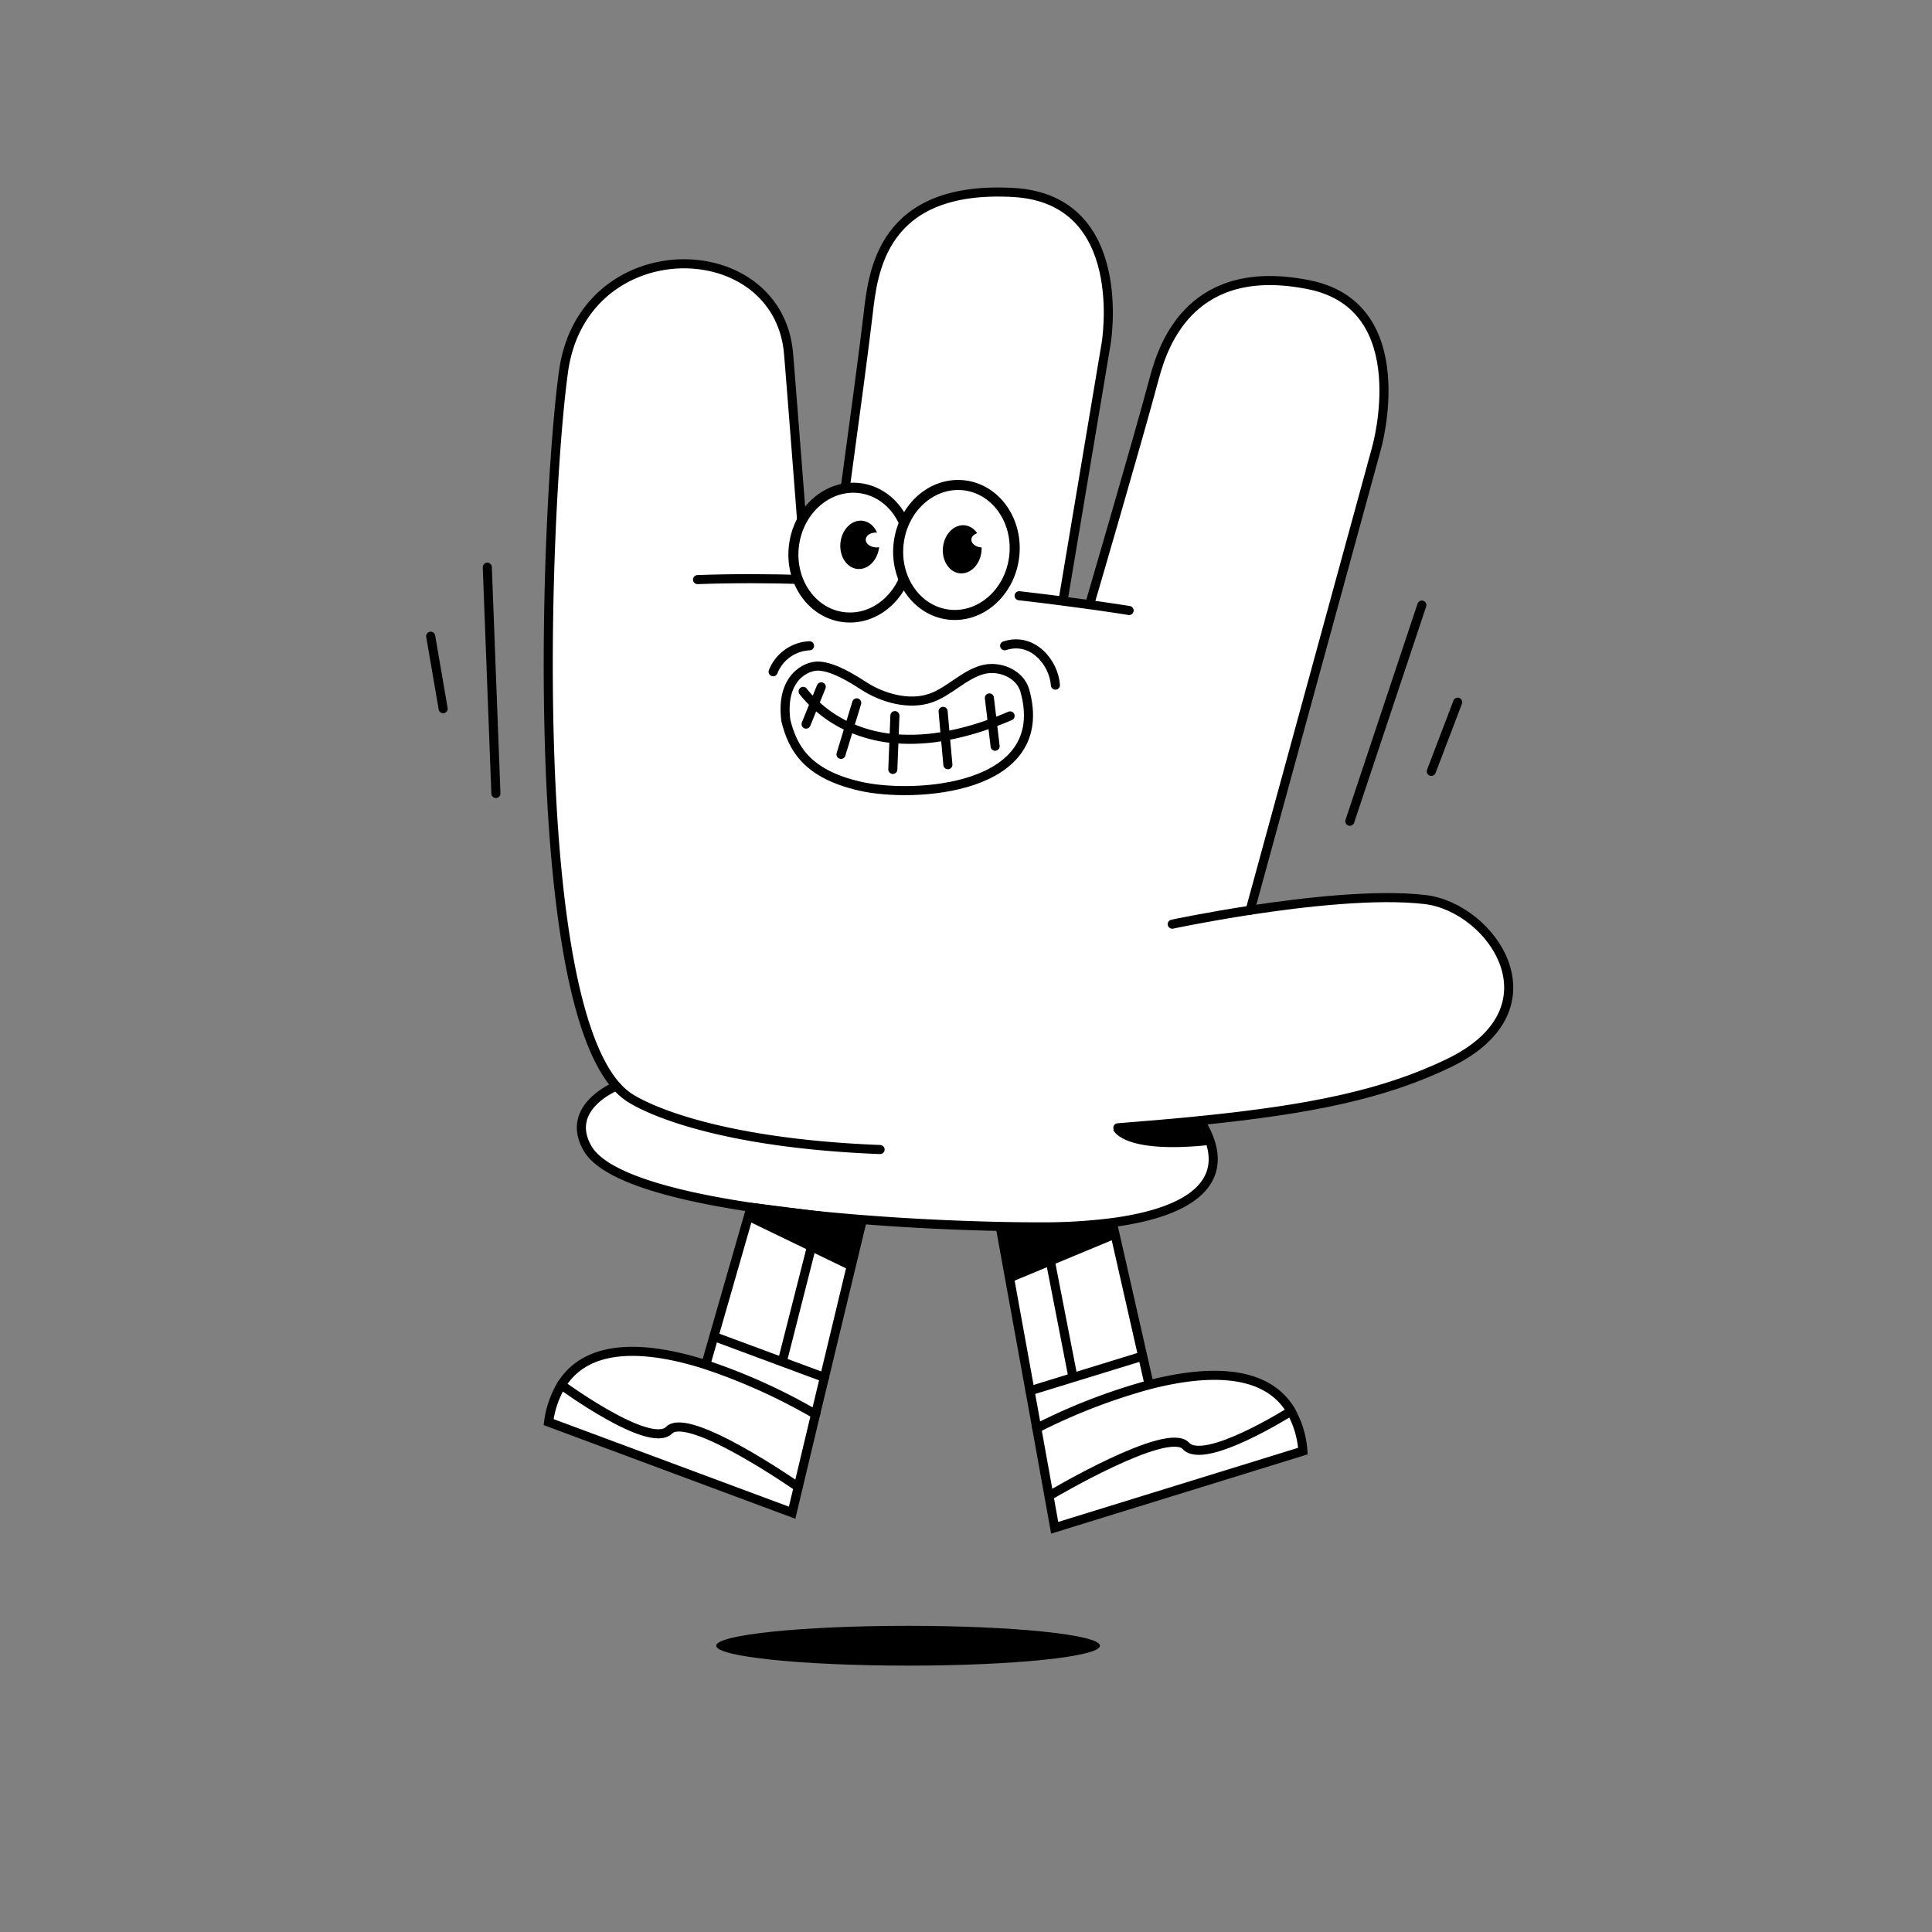 <svg id="Layer_1" data-name="Layer 1" xmlns="http://www.w3.org/2000/svg" viewBox="0 0 400 400"><rect x="0" y="0" width="400" height="400" fill="#808080" stroke="none"/><defs><style>.cls-1,.cls-4{fill:#fff;}.cls-2,.cls-3{fill:none;stroke-linecap:round;stroke-width:1.88px;}.cls-2,.cls-3,.cls-4{stroke:#000;}.cls-2,.cls-4{stroke-miterlimit:10;}.cls-3{stroke-linejoin:round;}.cls-4{stroke-width:2.08px;}</style></defs><title>Desk_Dudes12</title><path class="cls-1" d="M138.54,296.1c-4,4-22.32-9.37-22.32-9.37a20.16,20.16,0,0,0-2.65,7.7L164,313.19l1.27-5.31S142.58,292.05,138.54,296.1Z"/><path class="cls-1" d="M267.31,292.16s-17.93,11.37-21.77,7.19-28,10.17-28,10.17l-.36.07,1.2,6.69,51.39-15.88A19.6,19.6,0,0,0,267.31,292.16Z"/><path class="cls-1" d="M115.75,286.88s18.27,13.42,22.31,9.36S164.78,308,164.78,308l3.45-14.47.15-.59a121.36,121.36,0,0,0-23.12-10.4C133.85,279,121.36,277.87,115.75,286.88Z"/><path class="cls-1" d="M237.46,286.84a121.59,121.59,0,0,0-23.29,9l.11.6,2.4,13.32.36-.07s24.19-14.36,28-10.18,21.77-7.18,21.77-7.18h0C261.54,283.31,249,283.88,237.46,286.84Z"/><path class="cls-1" d="M166.89,120c1.83.06,3.65.13,5.45.21h0s5.61-40,7.4-55.17c1-8.61,2.76-26.72,30.08-25.17C234.21,41.24,229,71.21,229,71.21l-8.91,53.16v.07c2.05.26,3.91.51,5.55.74v0s10-34.1,13.43-47C241,70.8,247,54,271.22,59,293.33,63.62,285,92.77,285,92.77l-26.17,95.68c11.31-1.73,26.13-3.39,36.19-2.21,13.85,1.63,28.36,22.56,4.91,33.87-13.26,6.39-28.27,9.55-51.51,11.9,7.12,11.43-.07,18.69-18.13,21.1a112.22,112.22,0,0,1-14.19.89h-.82c-2.38,0-5.13,0-8.16-.09-8.11-.17-18.21-.59-28.63-1.42-2.95-.23-5.92-.49-8.89-.79-4.8-.49-9.57-1.07-14.13-1.75-16.64-2.49-30.6-6.37-33.92-12.28-4.77-8.5,6-12.81,6-12.81C108.81,203.68,113,103.39,116.67,76.93c4.07-29.29,44.22-28.8,46.57-3.91.33,3.5,3.66,46.76,3.66,46.76ZM178,162.76c11.1,2.58,40,.92,34.17-19.82-1-3.43-5.3-5.3-8.9-4.24-3.8,1.12-6.77,4.45-10.45,5.78-4.53,1.64-10.09.06-14-2.48-2.41-1.55-6.15-3.9-9.23-4.09-2.71-.16-8.05,2.48-6.87,11.32C164.15,154.92,167.06,160.22,178,162.76Z"/><path class="cls-1" d="M212.17,142.94c5.86,20.74-23.07,22.4-34.17,19.82-10.94-2.54-13.85-7.84-15.29-13.53-1.18-8.84,4.16-11.48,6.87-11.32,3.08.19,6.82,2.54,9.23,4.09,3.92,2.54,9.48,4.12,14,2.48,3.68-1.33,6.65-4.66,10.45-5.78C206.87,137.64,211.19,139.51,212.17,142.94Z"/><path class="cls-1" d="M237.86,286.42l-1.27-5.61-.53.12L222.2,285.2,213.25,288l1.4,7.72a122,122,0,0,1,23.28-9Z"/><path class="cls-1" d="M148.31,276.89l-.52-.15-1.59,5.54-.47.14a121.36,121.36,0,0,1,23.12,10.4l1.84-7.63-8.78-3.26Z"/><path class="cls-1" d="M230.34,253.28l0-.17a112.22,112.22,0,0,1-14.19.89h-.82c-2.38,0-5.13,0-8.16-.09v.29L213.25,288l8.95-2.75,13.86-4.27.53-.12Z"/><path class="cls-1" d="M155.49,250l-7.7,26.78.52.15,13.6,5,8.78,3.26,7.8-32.48,0-.21c-2.95-.23-5.92-.49-8.89-.79C164.82,251.22,160.05,250.64,155.49,250Z"/><path class="cls-2" d="M166.9,119.78S163.57,76.52,163.24,73c-2.35-24.89-42.5-25.38-46.57,3.91-3.67,26.46-7.86,126.75,10.93,147.94a13.84,13.84,0,0,0,2.52,2.26s12.77,9.34,52.09,10.89"/><path class="cls-2" d="M172.34,120.19s5.61-40,7.4-55.17c1-8.61,2.76-26.72,30.08-25.17C234.21,41.24,229,71.21,229,71.21l-8.91,53.16"/><path class="cls-2" d="M225.59,125.16s10-34.1,13.43-47C241,70.8,247,54,271.22,59,293.33,63.62,285,92.77,285,92.77l-26.17,95.68"/><path class="cls-2" d="M211,123.34c3.29.37,6.32.75,9,1.1,2.05.26,3.91.51,5.55.74,5.19.72,8.22,1.22,8.22,1.22"/><path class="cls-2" d="M144.42,120c7.37-.27,15-.24,22.47,0,1.83.06,3.65.13,5.45.21,3.23.14,6.42.32,9.56.52"/><path class="cls-2" d="M242.7,191.34s6.9-1.47,16.15-2.89h0c11.31-1.73,26.13-3.39,36.19-2.21,13.85,1.63,28.36,22.56,4.91,33.87-13.26,6.39-28.27,9.55-51.51,11.9-5.22.53-10.87,1-17,1.49"/><path class="cls-2" d="M127.6,224.87s-10.8,4.31-6,12.81c3.32,5.91,17.28,9.79,33.92,12.28,4.56.68,9.33,1.26,14.13,1.75,3,.3,5.94.56,8.89.79,10.42.83,20.52,1.25,28.63,1.42,3,.07,5.78.09,8.16.09h.82a112.22,112.22,0,0,0,14.19-.89c18.06-2.41,25.25-9.67,18.13-21.1"/><polyline class="cls-2" points="155.49 249.96 147.79 276.74 146.2 282.28"/><polyline class="cls-2" points="178.5 252.71 170.69 285.19 168.85 292.82"/><path class="cls-2" d="M168.85,292.82l-.14.6-3.45,14.46L164,313.19l-50.42-18.76a20.16,20.16,0,0,1,2.65-7.7c5.61-9,18.11-7.88,29.51-4.31A121.36,121.36,0,0,1,168.85,292.82Z"/><polyline class="cls-2" points="148.31 276.89 161.91 281.94 170.69 285.19 170.7 285.19"/><line class="cls-2" x1="279.47" y1="170.03" x2="294.38" y2="125.28"/><line class="cls-2" x1="102.67" y1="164.28" x2="100.89" y2="117.43"/><line class="cls-2" x1="296.34" y1="159.7" x2="301.8" y2="145.38"/><line class="cls-2" x1="91.75" y1="146.73" x2="89.17" y2="131.72"/><path class="cls-2" d="M165.26,307.88s-22.68-15.83-26.72-11.78-22.32-9.37-22.32-9.37"/><line class="cls-2" x1="162.06" y1="281.52" x2="169.62" y2="251.78"/><polyline class="cls-2" points="230.34 253.28 236.59 280.81 237.86 286.42"/><polyline class="cls-2" points="236.06 280.93 222.2 285.19 213.25 287.95 213.24 287.95"/><polyline class="cls-2" points="207.13 254.21 213.25 287.95 214.65 295.67"/><path class="cls-2" d="M267.31,292.16c-5.29-9-17.85-8.43-29.38-5.46a122,122,0,0,0-23.28,9l.11.61,2.4,13.31,1.2,6.69,51.39-15.88a19.6,19.6,0,0,0-2.44-8.24"/><path class="cls-2" d="M217.52,309.52s24.19-14.36,28-10.17,21.77-7.19,21.77-7.19h0"/><line class="cls-2" x1="222.07" y1="284.77" x2="216.12" y2="254.21"/><path class="cls-3" d="M162.71,149.23c1.44,5.69,4.35,11,15.29,13.53,11.1,2.58,40,.92,34.17-19.82-1-3.43-5.3-5.3-8.9-4.24-3.8,1.12-6.77,4.45-10.45,5.78-4.53,1.64-10.09.06-14-2.48-2.41-1.55-6.15-3.9-9.23-4.09C166.87,137.75,161.53,140.39,162.71,149.23Z"/><path class="cls-3" d="M166.28,143.15a23.2,23.2,0,0,0,2.33,2.54,25.75,25.75,0,0,0,7.23,4.85,29,29,0,0,0,9.26,2.39,39.85,39.85,0,0,0,10.61-.55,58.37,58.37,0,0,0,9.75-2.7c1.19-.44,2.42-.92,3.67-1.46"/><polyline class="cls-3" points="204.84 144.5 205.46 149.68 206.03 154.5"/><polyline class="cls-3" points="195.26 147.28 195.71 152.38 196.25 158.33"/><polyline class="cls-3" points="185.28 148.16 185.1 152.93 184.85 159.3"/><polyline class="cls-3" points="177.38 145.52 175.84 150.54 174.12 156.18"/><polyline class="cls-3" points="170.03 142.21 168.61 145.69 166.89 149.92"/><path class="cls-3" d="M208,133.7c5.82-1.9,10.2,3.52,10.51,8.15"/><path class="cls-3" d="M160.07,139.08a8.53,8.53,0,0,1,7.53-5.38"/><polygon points="154.7 252.71 176.02 263.01 178.5 251.95 156.15 249.1 154.7 252.71"/><polygon points="231.05 256.42 209.18 265.51 207.33 254.32 229.81 252.74 231.05 256.42"/><path d="M230.49,233.93s1.67,5,19.57,3.16a43.64,43.64,0,0,0-2.24-4.56Z"/><ellipse cx="188.01" cy="340.73" rx="39.72" ry="4.12"/><ellipse class="cls-4" cx="176.16" cy="113.87" rx="13.48" ry="12.04" transform="matrix(0.13, -0.99, 0.99, 0.13, 40.68, 274.01)"/><ellipse cx="178" cy="112.79" rx="5.02" ry="4.03" transform="translate(47.9 278.56) rotate(-84.23)"/><ellipse class="cls-1" cx="181.44" cy="111.81" rx="1.54" ry="2.19" transform="translate(60.61 287.37) rotate(-87.11)"/><ellipse class="cls-4" cx="198.03" cy="113.87" rx="13.48" ry="12.04" transform="translate(59.75 295.7) rotate(-82.65)"/><ellipse cx="199.87" cy="112.79" rx="5.02" ry="4.03" transform="matrix(0.1, -0.99, 0.99, 0.1, 67.57, 300.32)"/><ellipse class="cls-1" cx="203.31" cy="111.81" rx="1.54" ry="2.19" transform="translate(81.38 309.22) rotate(-87.11)"/></svg>